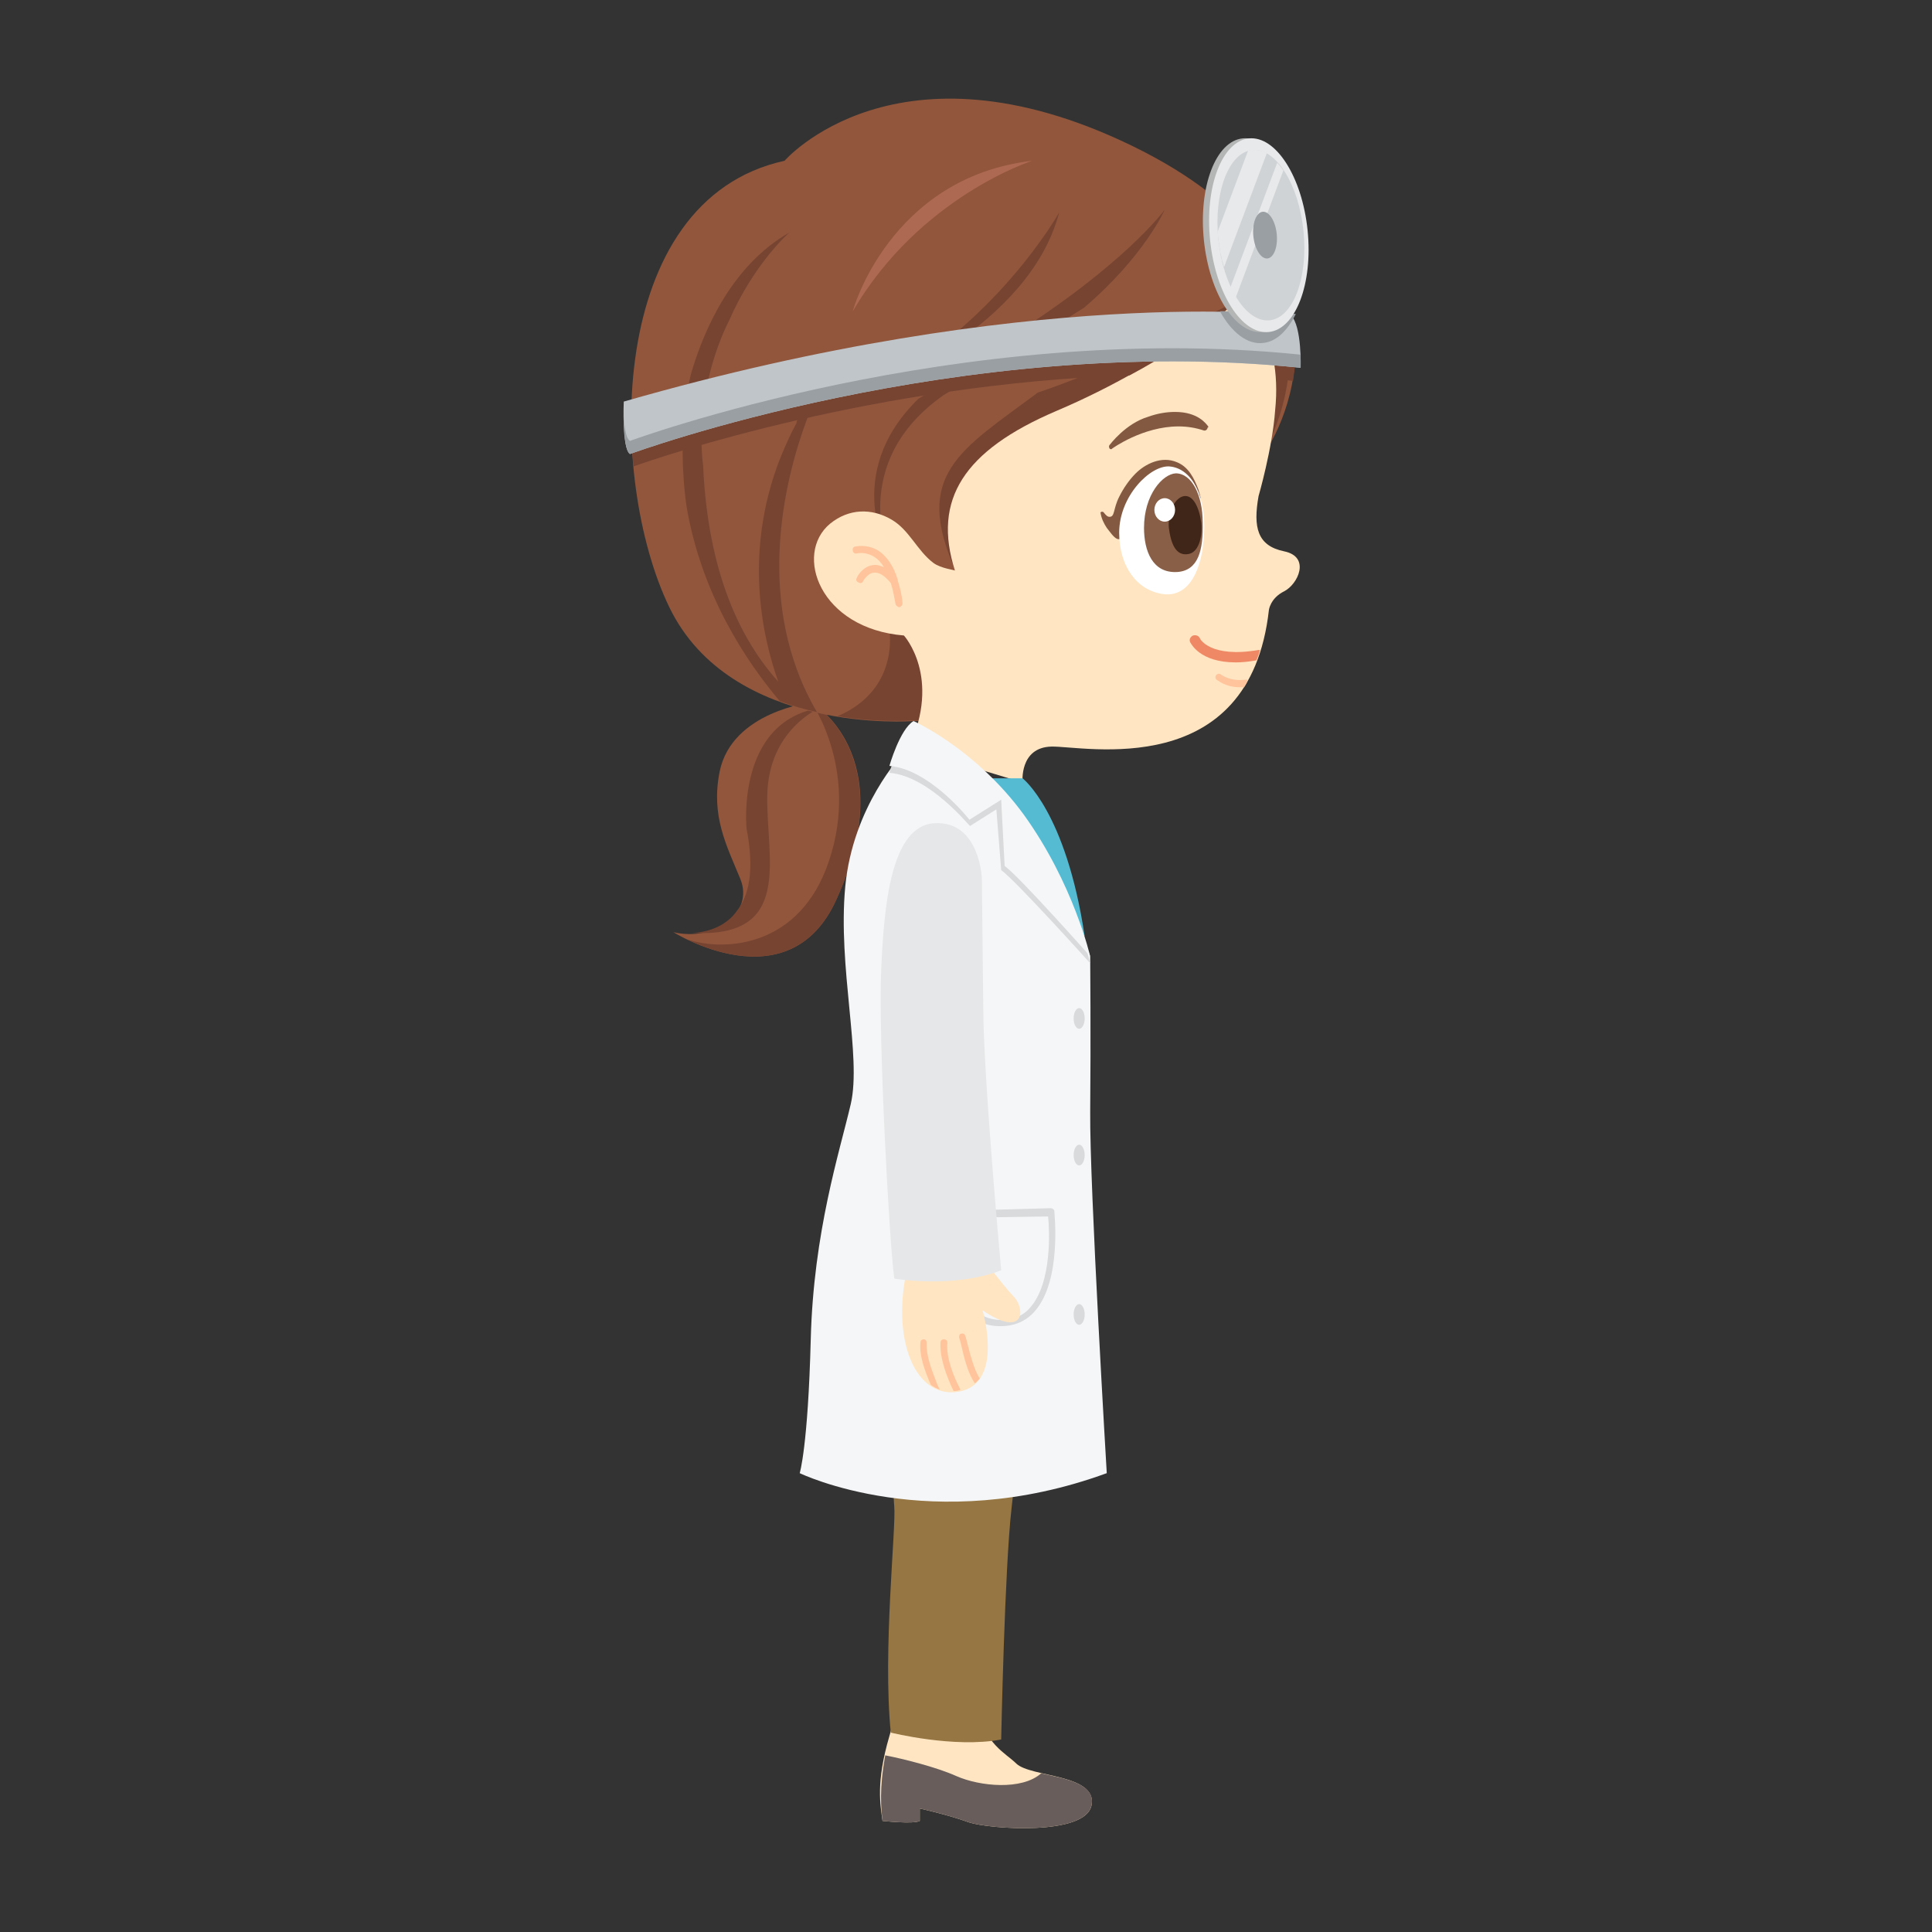 <?xml version="1.0" encoding="utf-8"?>
<!-- Generator: Adobe Illustrator 16.0.0, SVG Export Plug-In . SVG Version: 6.00 Build 0)  -->
<!DOCTYPE svg PUBLIC "-//W3C//DTD SVG 1.1//EN" "http://www.w3.org/Graphics/SVG/1.1/DTD/svg11.dtd">
<svg version="1.1" id="Layer_4" xmlns:x="http://ns.adobe.com/Extensibility/1.0/" xmlns:i="http://ns.adobe.com/AdobeIllustrator/10.0/" xmlns:graph="http://ns.adobe.com/Graphs/1.0/"
	 xmlns="http://www.w3.org/2000/svg" xmlns:xlink="http://www.w3.org/1999/xlink" xmlns:a="http://ns.adobe.com/AdobeSVGViewerExtensions/3.0/"
	 x="0px" y="0px" width="280px" height="280px" viewBox="0 0 280 280" style="enable-background:new 0 0 280 280;"
	 xml:space="preserve">
<rect x="0" y="0" width="280" height="280" fill="#333333" stroke="none"/>
<g>
	<g>
		<path style="fill:#FFE5C2;" d="M147.3,255.6c-1.5-1.5-4.7-2.9-5.6-8.1l-12,0c-0.2,1.4-0.4,2.8-0.8,4.1c-2,6.8-1.3,10-1,12.3
			c0,0,4.5,0.5,5.4,0v-1.8c0,0,4.1,0.9,7.1,2c3,1,17,2,17.8-2.5S149.4,257.6,147.3,255.6z"/>
		<path style="fill:#685D5B;" d="M150.9,257c-2.8,2.5-8.9,1.9-12.3,0.4c-2.9-1.3-7.7-2.5-10.3-3c-0.9,4.9-0.6,7.6-0.4,9.5
			c0,0,4.5,0.5,5.4,0v-1.8c0,0,4.1,0.9,7.1,2c3,1,17,2,17.8-2.5C158.8,258.5,154.4,257.8,150.9,257z"/>
	</g>
	<path style="fill:#967642;" d="M123.1,177.9c0,0-2.6,5.4,2.2,18.4s4,19,4.3,22s-1.7,21-0.5,32.8c0,0,9.2,2.3,16,1
		c0,0,0.5-24.8,1.5-33.5s3.5-35.2,6.6-39.8L123.1,177.9z"/>
</g>
<g>
	<g>
		<path style="fill:#91563C;" d="M117.6,101.8c0,0-11.5,1.3-13.3,10c-1.3,6.5,1,10.7,3,15.6c2,4.9-3.7,9.1-9.7,7.7
			c0,0,16.7,10.5,23.6-4.7C130.8,109.3,117.6,101.8,117.6,101.8z"/>
		<path style="fill:#774432;" d="M118.8,102.6L118.8,102.6c-12.2,2-10.6,17.5-10.6,17.5c1.2,6.1,0.3,9.8-1.4,11.9
			c-1.3,1.9-3.7,3.1-6.5,3.2c14.8,0.8,10.7-10.8,10.9-20C111.4,105.7,118.8,102.6,118.8,102.6z"/>
		<path style="fill:#774432;" d="M119.7,126c-4.6,11.7-15.4,11.8-20.2,10.1c4.5,2.2,16.2,6.4,21.7-5.7c9.5-21-3.6-28.6-3.6-28.6
			S125,112.3,119.7,126z"/>
	</g>
	<g>
		<path style="fill:#91563C;" d="M113.7,23.3c0,0,16.2-18.7,50.3-2.2c36.3,17.6,20.7,43.1,18.7,45.3s2.8,40.2-50.3,38.1
			c0,0-26.4,2.1-35.4-16.5S87.7,29,113.7,23.3z"/>
		<path style="fill:#AD6951;" d="M149.6,23.3c0,0-16.3,5.2-26,21.8C123.5,45.2,128.9,25.7,149.6,23.3z"/>
		<path style="fill:#774432;" d="M153.5,30.8c0,0-9.3,16.6-27,25.4C126.5,56.2,149.1,47.6,153.5,30.8z"/>
		<g>
			<path style="fill:#774432;" d="M186.8,47.6C186.8,47.6,186.8,47.6,186.8,47.6c-0.7-0.1-1.5-0.1-2.6-0.2c-1.1-2.1-2.4-3.6-4.1-4.3
				c0,0-1.9,1.1-5,2.6l0,0c-9.8,5.9-21.4,10.1-24.7,11.2c-11.1,8.3-18.2,11.8-11.9,25.8l-9.7,7.8c0,0,2.1,9.2-7.4,13.3
				c6.1,1,10.9,0.6,10.9,0.6c15.7,0.6,26.3-2.2,33.6-6.6c16.4-11,15.3-29.9,16.7-31.4c0,0,0.1-0.1,0.1-0.2c0,0,0,0,0,0
				c0.1-0.2,0.3-0.4,0.4-0.6c0,0,0,0,0,0c1-1.7,2.8-5.5,3.5-10.3c0,0,0,0,0,0c0,0,0,0,0,0c0-0.1,0-0.1,0-0.2c0-0.1,0-0.2,0-0.3
				c0,0,0,0,0,0C187.1,52.6,187.2,50.2,186.8,47.6z"/>
			<path style="fill:#774432;" d="M146.1,49c-0.1,0-0.1,0-0.2,0c-3.1,2.4-8.3,6.1-12.8,8.8c-11.3,11-4.2,22.9-4.2,22.9
				s-6.1-13.6,7.8-23.4c8.6-5.3,19.6-12.2,20.4-12.7c8.7-7.4,11.7-14.2,11.7-14.2S163,38.4,146.1,49z"/>
			<path style="fill:#774432;" d="M116.9,60.9c0.9-2.6,2.1-5.4,3.5-7.9c-0.2,0-0.4,0.1-0.6,0.1c-1.5,2.4-3.1,5.5-4.4,8.1
				c0,0,0.1,0,0.1,0c-0.5,0.9-0.9,1.7-1.3,2.6c-0.7,1.5-1.1,2.6-1.2,2.8c-5.1,13.2-2.7,25.2-0.2,32.2c-5.5-6.1-10.2-15.8-10.9-31.3
				l0,0c-1.4-11.4,3.7-20.9,3.7-20.9l0,0c3.7-8.5,8.8-12.9,8.8-12.9c-8.4,4.8-12.4,14.2-14.2,20.3c0,0-2.3,7.9-0.7,19.4
				c2.2,12.9,8.7,22.5,13.5,28.2c1.8,0.7,3.6,1.2,5.4,1.6C109.2,87.5,113.7,69.5,116.9,60.9C116.9,60.9,116.9,60.9,116.9,60.9z"/>
		</g>
	</g>
</g>
<g>
	<path style="fill:#FFE5C2;" d="M182.4,71.9c-0.8,4.5-0.2,7.2,3.7,8s2,4.8,0,5.8s-2.2,2.7-2.2,2.7c-2.8,25-26.8,19.7-31.5,19.8
		s-4.2,5.2-4.2,5.2l-16.5-5c4.8-10.3-0.7-16.3-0.7-16.3c-12.2-1-16-11.8-10.7-16.2c2.7-2.2,6-2.3,8.9-0.6c2.6,1.5,3.7,4.5,6.1,6.3
		c1.1,0.8,3.1,1,3.1,1.1c-3.3-10.3,1.3-17.4,14.6-23.1c17.2-7.3,27-16.6,27-16.6s6,5,4.8,16.5C184.4,65,182.4,71.9,182.4,71.9z"/>
	<path style="fill:#FFC49C;" d="M126.5,81.9C126.5,81.9,126.5,81.9,126.5,81.9c0.6-0.1,1.1,0.1,1.6,0.3c-0.4-0.7-0.9-1.2-1.4-1.5
		c-1.3-0.8-2.4-0.5-2.5-0.5c-0.3,0.1-0.6-0.1-0.6-0.4c-0.1-0.3,0.1-0.6,0.4-0.6c0.1,0,1.6-0.4,3.3,0.6c1.2,0.8,2.2,2.2,2.8,4.2
		c0,0,0,0,0,0.1c0.3,1,0.6,2,0.7,3.3c0,0.3-0.2,0.5-0.4,0.6c-0.3,0-0.5-0.2-0.6-0.4c-0.2-1.1-0.4-2.2-0.7-3.1
		c-0.9-1.1-1.7-1.6-2.5-1.5c0,0,0,0,0,0c-0.9,0.1-1.5,1.2-1.5,1.2c-0.1,0.3-0.4,0.4-0.7,0.2c-0.3-0.1-0.4-0.4-0.2-0.7
		C124.2,83.6,125,82.1,126.5,81.9z"/>
</g>
<g>
	<path style="fill:#845941;" d="M175.1,61.8c-0.3-0.4-1.5-2.1-4.8-2.1c-1.2,0-2.5,0.2-3.9,0.7c-3.3,1-5.5,4-5.6,4.1
		c-0.1,0.1-0.1,0.3,0,0.5c0.1,0.1,0.2,0.1,0.2,0.1c0.1,0,0.1,0,0.2-0.1c0,0,4.4-3.2,9.6-3.2c1.3,0,2.5,0.2,3.7,0.6c0,0,0.1,0,0.1,0
		c0.2,0,0.4-0.2,0.4-0.4C175.2,61.9,175.1,61.8,175.1,61.8z"/>
	<g>
		<path style="fill:#845941;" d="M159.6,74.2c0.1-0.1,0.2,0,0.3,0c0.4,0.5,0.6,0.7,0.9,0.7c0.8,0,0.5-1.1,1.4-2.9
			c0.6-1.2,1.4-2.4,2.4-3.4c1.3-1.3,3.7-2.6,6-1.6c1.7,0.7,2.5,2.4,3.1,4c0.1,0.4,0.2,0.7,0.3,1.1c0,0.1,0,0.2-0.1,0.2
			c-0.3,0.3-7,5.4-10.3,5.5c-0.5,0-1.1,0.5-1.7,0.3c-0.5-0.2-1.1-1.1-1.5-1.6c-0.4-0.6-0.8-1.4-0.9-2.2
			C159.4,74.4,159.5,74.2,159.6,74.2z"/>
		<path style="fill-rule:evenodd;clip-rule:evenodd;fill:#FFFFFF;" d="M162.2,77.2c0,4.9,2.6,8.4,6.4,8.9c3.8,0.5,5.7-3.7,5.9-8.8
			c0.3-5.1-1.6-9.4-5-9.7C166.7,67.4,162.2,71.9,162.2,77.2z"/>
		<path style="fill-rule:evenodd;clip-rule:evenodd;fill:#895F47;" d="M165.8,76.5c0,3.3,1.2,6.6,4.8,6.4c3.1-0.2,3.8-3.2,3.7-7.2
			c0-4-1.6-7.1-3.9-7.1C168.5,68.7,165.8,71.7,165.8,76.5z"/>
		<path style="fill-rule:evenodd;clip-rule:evenodd;fill:#3F2618;" d="M169.4,76.5c0.3,2.3,1,4.1,2.8,3.8c1.4-0.2,2.1-2.2,1.9-4.5
			c-0.3-2.3-1.2-4.1-2.5-3.9C170.3,72.1,169.2,74.2,169.4,76.5z"/>
		<ellipse style="fill-rule:evenodd;clip-rule:evenodd;fill:#FFFFFF;" cx="168.8" cy="73.9" rx="1.5" ry="1.7"/>
	</g>
	<path style="fill:#EF8965;" d="M182.4,94.2c-7,1.2-8.5-1.6-8.5-1.7c-0.2-0.4-0.6-0.5-1-0.4c-0.4,0.2-0.6,0.6-0.4,1
		c0.1,0.1,1.3,2.9,6.6,2.9c0.9,0,1.9-0.1,3-0.3c0.2-0.5,0.4-1,0.5-1.5C182.6,94.2,182.5,94.2,182.4,94.2z"/>
	<path style="fill:#FFC49C;" d="M180.6,98.5c-2.4,0.3-3.5-0.7-3.6-0.7c-0.2-0.2-0.5-0.2-0.7,0c-0.2,0.2-0.2,0.5,0,0.7
		c0.1,0,1.2,1.1,3.4,1.1c0.2,0,0.4,0,0.6,0c0.2-0.3,0.4-0.6,0.5-1C180.8,98.5,180.7,98.5,180.6,98.5z"/>
</g>
<g>
	<path style="fill:#54BBD3;" d="M142,112.8h6.2c0,0,6.3,4.8,9,22.9L142,112.8z"/>
	<path style="fill:#F5F6F7;" d="M130.8,109.3c0,0-7.2,7.5-8.3,19.2s2.4,24.6,0.8,31.5s-5.4,18.5-5.8,34.1s-1.6,19.4-1.6,19.4
		s19.1,9.3,44.5,0c0,0-2.5-41.8-2.4-52.4s0-22.5,0-22.5S143.4,100.8,130.8,109.3z"/>
	<path style="fill:#D9DADB;" d="M128.9,112c0,0,1.5-5.3,3.5-6.5c0,0,9,4,16,13.6c7.2,10,9.6,20.5,9.6,20.5s-10.8-12-12.9-13.5
		l-0.7-8.8l-3.8,2.4C140.5,119.8,134.8,112.5,128.9,112z"/>
	<path style="fill:#F5F6F7;" d="M128.9,111c0,0,1.5-5.3,3.5-6.5c0,0,9,4,16,13.6c7.2,10,9.6,20.5,9.6,20.5s-10.3-11.6-12.4-13.1
		l-0.5-9.6l-4.6,2.9C140.5,118.8,134.8,111.5,128.9,111z"/>
	<g>
		<path style="fill:#D9DADB;" d="M145,192.2c-2.1,0-3.7-0.7-5-2.2c-3.8-4.4-2.7-13.7-2.7-14.1c0-0.2,0.2-0.4,0.5-0.4l14.5-0.4
			c0.2,0,0.5,0.2,0.5,0.4c0,0.4,1.1,10-2.8,14.5C148.7,191.5,147,192.2,145,192.2z M138.3,176.5c-0.2,1.9-0.6,9.3,2.5,12.9
			c1.1,1.2,2.5,1.9,4.3,1.9c1.7,0,3.2-0.6,4.2-1.8c3.2-3.6,2.8-11.3,2.6-13.2L138.3,176.5z"/>
	</g>
	<g>
		<ellipse style="fill:#D9DADB;" cx="156.4" cy="147.6" rx="0.8" ry="1.5"/>
		<ellipse style="fill:#D9DADB;" cx="156.4" cy="167.4" rx="0.8" ry="1.5"/>
		<ellipse style="fill:#D9DADB;" cx="156.4" cy="190.5" rx="0.8" ry="1.5"/>
	</g>
</g>
<g>
	<g>
		<path style="fill:#FFE5C2;" d="M142.2,182c0,0,3,4.1,4.7,5.9c1.7,1.7,1.7,6.2-4.5,2c0,0,3.2,10.7-3.5,11.8
			c-6.7,1.1-10.1-8.7-7-19.5L142.2,182z"/>
		<g>
			<path style="fill:#FFC49C;" d="M134.3,194.6c0-0.3-0.2-0.5-0.4-0.5c-0.3,0-0.5,0.2-0.5,0.4c-0.2,2.1,0.7,4.3,1.5,6.2
				c0.4,0.3,0.8,0.5,1.3,0.7c-0.1-0.2-0.2-0.4-0.3-0.6C135.1,198.7,134.2,196.6,134.3,194.6z"/>
			<path style="fill:#FFC49C;" d="M137.3,194.6c0-0.3-0.2-0.5-0.5-0.5c-0.3,0-0.5,0.2-0.5,0.5c-0.1,2.3,0.9,4.9,1.9,7
				c0.2,0,0.5,0,0.7-0.1c0.1,0,0.2,0,0.3-0.1C138.2,199.5,137.1,196.8,137.3,194.6z"/>
			<path style="fill:#FFC49C;" d="M139,193.8c0.1,0.3,0.2,0.7,0.3,1.1c0.4,1.8,1,4.2,2,5.6c0.2-0.2,0.5-0.5,0.7-0.7
				c-0.8-1.2-1.4-3.5-1.8-5.1c-0.1-0.4-0.2-0.8-0.3-1.1c-0.1-0.3-0.3-0.4-0.6-0.3C139.1,193.3,139,193.5,139,193.8z"/>
		</g>
	</g>
	<path style="fill:#E6E7E8;" d="M142.3,127.3c0,0-0.3-8.3-6.8-8c-6.5,0.3-7.4,12.3-7.8,21.5c-0.4,9.2,1.1,38.2,1.9,44.5
		c0,0,8.5,1.5,15.5-1.2c0,0-2.6-28.2-2.6-38.2C142.4,135.8,142.3,127.3,142.3,127.3z"/>
</g>
<g>
	<g>
		<path style="fill:#774432;" d="M175.2,47.1c-15.4-0.1-44.8,1.7-83.7,12.8c0,2.6,0.1,5.2,0.3,7.7c4.2-1.5,35.2-12,71.9-13.2
			C168.6,51.8,172.4,49.2,175.2,47.1z"/>
		<path style="fill:#774432;" d="M185.1,55c0.8,0.1,1.5,0.1,2.3,0.2c0.3-2,0.5-4.2,0.3-6.5c-0.2-0.4-0.4-0.7-0.6-1
			c0,0-1.3-0.2-3.9-0.3C184.1,49.2,184.9,51.7,185.1,55z"/>
	</g>
	<path style="fill:#C0C5C9;" d="M91.3,65.8c0,0,47.7-17.6,97.2-12.5c0,0,0.2-6-1.4-7.6c0,0-37.6-4.5-96.7,12.5
		C90.4,58.2,90.1,65,91.3,65.8z"/>
	<path style="fill:#999FA3;" d="M91.3,63.9c-0.7-0.4-0.9-2.7-0.9-4.7c0,1.9,0,6,0.9,6.6c0,0,47.7-17.6,97.2-12.5c0,0,0-0.8,0-1.9
		C139,46.3,91.3,63.9,91.3,63.9z"/>
	<path style="fill:#999FA3;" d="M183.1,49.7c1.9-0.2,3.5-1.8,4.7-4.2c-1.8-0.2-5.6-0.4-11-0.4C178.5,48.2,180.8,50,183.1,49.7z"/>
	<g>
		
			<ellipse transform="matrix(0.995 -0.102 0.102 0.995 -2.531 18.667)" style="fill:#B4B5B5;" cx="181.5" cy="34.1" rx="7.1" ry="14.1"/>
		
			<ellipse transform="matrix(0.995 -0.102 0.102 0.995 -2.526 18.766)" style="fill:#E8E9EA;" cx="182.4" cy="34.1" rx="7.1" ry="14.1"/>
		
			<ellipse transform="matrix(0.995 -0.102 0.102 0.995 -2.524 18.79)" style="fill:#D0D3D6;" cx="182.7" cy="34.1" rx="6.2" ry="12.4"/>
		<path style="fill:#E8E9EA;" d="M179.1,43.1l6.9-18.4c-0.3-0.4-0.6-0.8-0.9-1.1l-6.8,18.1C178.6,42.2,178.8,42.6,179.1,43.1z"/>
		<path style="fill:#E8E9EA;" d="M181.5,21.7c-0.2,0-0.4,0.1-0.6,0.1l-4.4,11.7c0,0.4,0,0.8,0.1,1.2c0.1,1.4,0.4,2.7,0.8,4l6.2-16.5
			C182.9,21.8,182.2,21.7,181.5,21.7z"/>
		
			<ellipse transform="matrix(0.995 -0.102 0.102 0.995 -2.521 18.841)" style="fill:#999FA3;" cx="183.3" cy="34.1" rx="1.7" ry="3.4"/>
	</g>
</g>
</svg>

